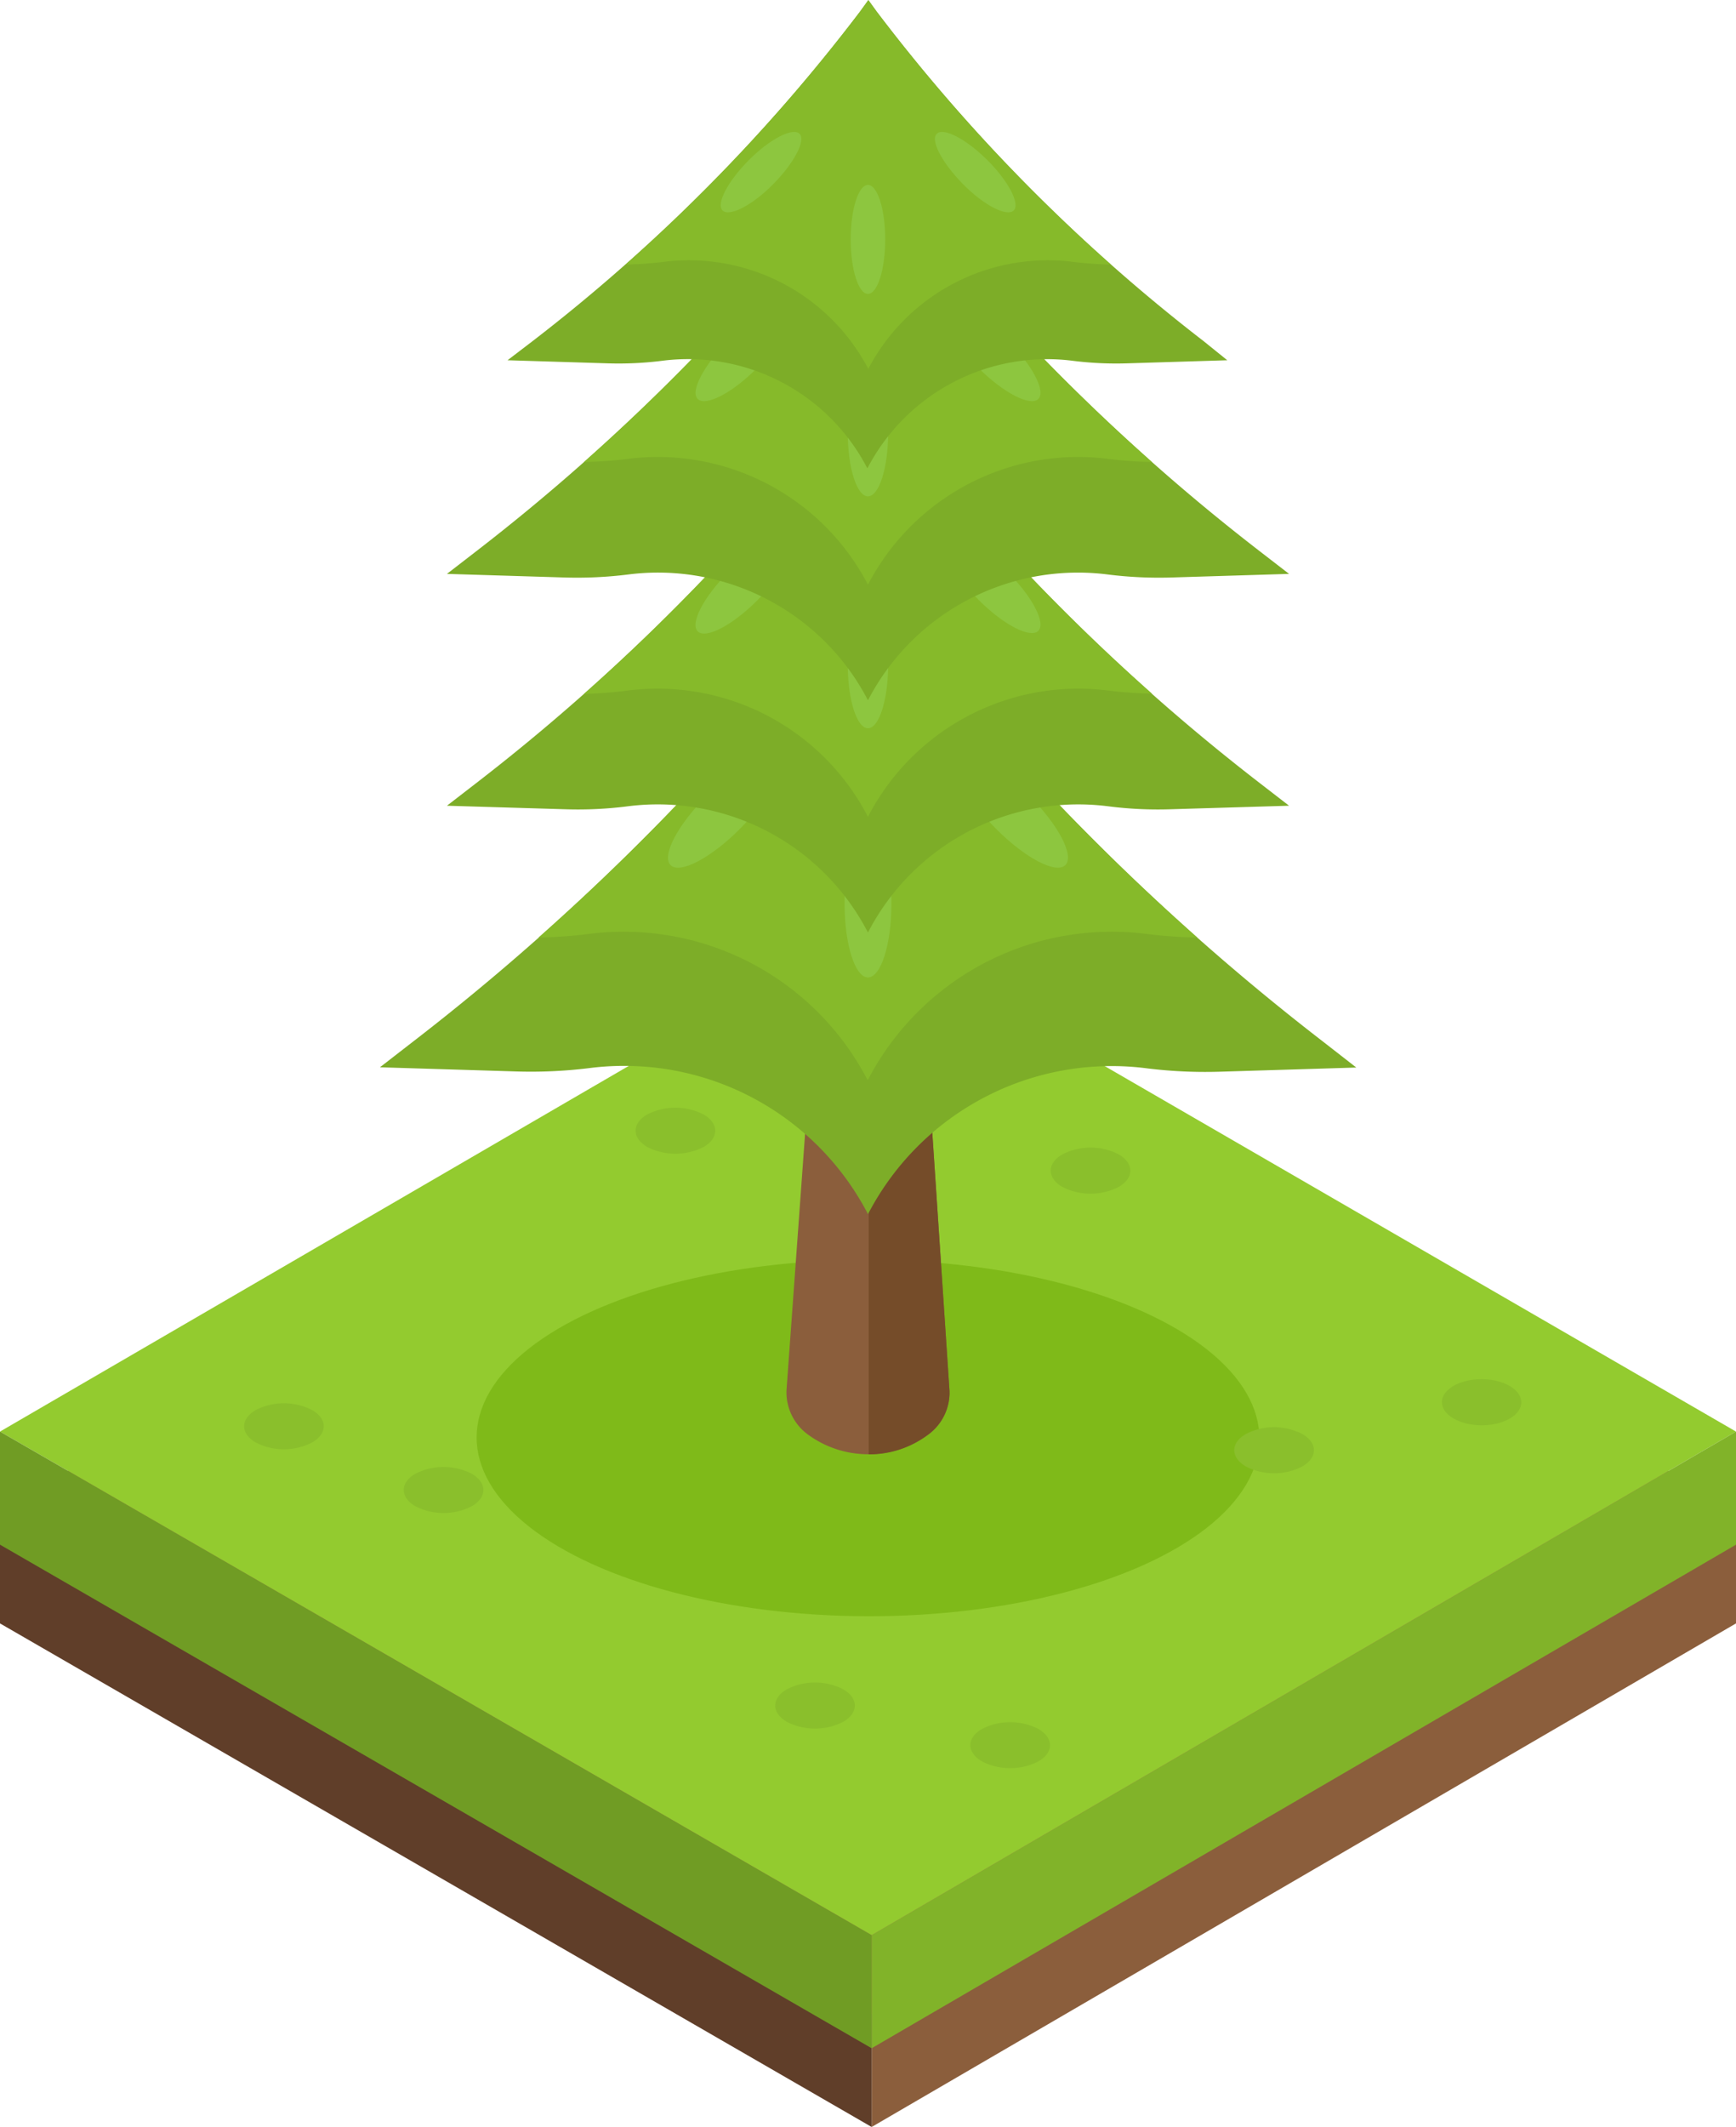 <svg xmlns="http://www.w3.org/2000/svg" viewBox="0 0 206.29 252.58"><defs><style>.cls-1{isolation:isolate;}.cls-2{fill:#a97c50;}.cls-3{fill:#8b5e3c;}.cls-4{fill:#603e29;}.cls-5{fill:#93cb2f;}.cls-6{fill:#81b329;}.cls-7{fill:#709c24;}.cls-8{fill:#7fba19;}.cls-9{fill:#8abf2c;}.cls-10{fill:#754c29;}.cls-11{fill:#7dad28;}.cls-12{fill:#86ba2a;}.cls-13{fill:#8dc63f;}</style></defs><title>Asset 3</title><g id="Layer_2" data-name="Layer 2"><g id="Objects"><g class="cls-1"><polygon class="cls-2" points="206.29 179.34 103.58 239.15 0 179.34 102.91 119.54 206.29 179.34"/><polygon class="cls-3" points="206.29 179.34 206.29 192.78 103.58 252.58 103.58 239.15 206.29 179.34"/><polygon class="cls-4" points="103.58 239.15 103.58 252.58 0 192.78 0 179.34 103.58 239.15"/></g><g class="cls-1"><polygon class="cls-5" points="206.29 170 103.58 229.8 0 170 102.91 110.19 206.29 170"/><polygon class="cls-6" points="206.29 170 206.29 183.43 103.58 243.23 103.58 229.8 206.29 170"/><polygon class="cls-7" points="103.58 229.8 103.58 243.23 0 183.43 0 170 103.58 229.8"/></g><ellipse class="cls-8" cx="103.14" cy="170.75" rx="21.16" ry="46.51" transform="translate(-67.8 273.58) rotate(-89.89)"/><path class="cls-9" d="M100.19,200.6c1.85,1.07,1.86,2.8,0,3.87a7.35,7.35,0,0,1-6.68,0c-1.85-1.07-1.86-2.8,0-3.87A7.35,7.35,0,0,1,100.19,200.6Z"/><ellipse class="cls-9" cx="176.08" cy="166.52" rx="2.74" ry="4.72" transform="translate(9.05 342.13) rotate(-89.84)"/><path class="cls-9" d="M154.74,170.28c1.86,1.07,1.86,2.8,0,3.87a7.35,7.35,0,0,1-6.68,0c-1.85-1.07-1.87-2.8,0-3.87A7.35,7.35,0,0,1,154.74,170.28Z"/><path class="cls-9" d="M37.08,167.44c1.85,1.06,1.86,2.8,0,3.86a7.35,7.35,0,0,1-6.68,0c-1.85-1.06-1.86-2.8,0-3.86A7.37,7.37,0,0,1,37.08,167.44Z"/><path class="cls-9" d="M56.05,175c1.85,1.07,1.86,2.81,0,3.87a7.35,7.35,0,0,1-6.68,0c-1.85-1.06-1.86-2.8,0-3.87A7.41,7.41,0,0,1,56.05,175Z"/><path class="cls-9" d="M83.6,132.34c1.85,1.06,1.86,2.8,0,3.87a7.41,7.41,0,0,1-6.68,0c-1.85-1.07-1.86-2.81,0-3.87A7.35,7.35,0,0,1,83.6,132.34Z"/><path class="cls-9" d="M132.93,137.08c1.85,1.07,1.86,2.8,0,3.87a7.35,7.35,0,0,1-6.68,0c-1.85-1.07-1.86-2.8,0-3.87A7.35,7.35,0,0,1,132.93,137.08Z"/><path class="cls-9" d="M123.38,205.31c1.85,1.06,1.86,2.8,0,3.86a7.35,7.35,0,0,1-6.68,0c-1.85-1.06-1.86-2.8,0-3.86A7.35,7.35,0,0,1,123.38,205.31Z"/><g class="cls-1"><path class="cls-3" d="M108.65,102.49l4.18,62.68a6.17,6.17,0,0,1-2.56,5.22,12.11,12.11,0,0,1-14.21,0,6.21,6.21,0,0,1-2.6-5.29L98,102.47Z"/></g><path class="cls-10" d="M112.83,165.17l-4.18-62.68h-5.42v70.21a11.45,11.45,0,0,0,7-2.3A6.17,6.17,0,0,0,112.83,165.17Z"/><path class="cls-11" d="M157.15,123.64a282.71,282.71,0,0,1-52.59-53l-1.42-1.87-1.41,1.87a283,283,0,0,1-52.58,53l-4,3.1,16.33.5a56.55,56.55,0,0,0,8.44-.39A32.64,32.64,0,0,1,103.05,144l.09.18.1-.18a32.63,32.63,0,0,1,33.16-17.12,56.55,56.55,0,0,0,8.44.39l16.33-.5Z"/><path class="cls-12" d="M103.14,128.23h0a32.66,32.66,0,0,1,33.08-17.33,55.38,55.38,0,0,0,6.05.43,282.51,282.51,0,0,1-37.72-40.71l-1.42-1.87-1.42,1.87A281.88,281.88,0,0,1,64,111.33a55.38,55.38,0,0,0,6-.43,32.66,32.66,0,0,1,33.08,17.33Z"/><path class="cls-13" d="M105.93,107.29c0,4.85-1.25,8.78-2.79,8.78s-2.78-3.93-2.78-8.78,1.25-8.78,2.78-8.78S105.93,102.44,105.93,107.29Z"/><path class="cls-13" d="M122.36,94.55c3.43,3.43,5.33,7.09,4.24,8.18s-4.74-.81-8.17-4.24-5.33-7.09-4.24-8.18S118.94,91.12,122.36,94.55Z"/><ellipse class="cls-13" cx="85.89" cy="96.52" rx="8.78" ry="2.78" transform="translate(-43.09 89.01) rotate(-45)"/><path class="cls-11" d="M149.71,93a243.55,243.55,0,0,1-45.34-45.72l-1.23-1.61-1.22,1.61A243.55,243.55,0,0,1,56.58,93l-3.47,2.68,14.08.42a46.57,46.57,0,0,0,7.47-.36,28.11,28.11,0,0,1,28.48,15h0a28.13,28.13,0,0,1,28.49-15,46.46,46.46,0,0,0,7.47.36l14.08-.42Z"/><path class="cls-12" d="M103.14,97h0A28.14,28.14,0,0,1,131.67,82a50.48,50.48,0,0,0,5.22.37,243.64,243.64,0,0,1-32.52-35.11l-1.23-1.61-1.22,1.61A243.64,243.64,0,0,1,69.4,82.4,50.48,50.48,0,0,0,74.62,82,28.14,28.14,0,0,1,103.14,97Z"/><ellipse class="cls-13" cx="103.14" cy="78.91" rx="2.4" ry="7.57"/><path class="cls-13" d="M119.72,67.93c3,2.95,4.59,6.11,3.65,7s-4.09-.7-7.05-3.66-4.59-6.11-3.65-7S116.76,65,119.72,67.93Z"/><ellipse class="cls-13" cx="88.27" cy="69.62" rx="7.57" ry="2.4" transform="translate(-23.38 82.81) rotate(-45)"/><path class="cls-11" d="M149.71,65.47a243.5,243.5,0,0,1-45.34-45.71l-1.23-1.62-1.22,1.62A243.8,243.8,0,0,1,56.58,65.47l-3.47,2.68,14.08.43a49,49,0,0,0,7.47-.36,28.1,28.1,0,0,1,28.48,14.94h0a28.12,28.12,0,0,1,28.49-14.94,48.88,48.88,0,0,0,7.47.36l14.08-.43Z"/><path class="cls-12" d="M103.14,69.43h0a28.16,28.16,0,0,1,28.52-14.94,47.84,47.84,0,0,0,5.22.37,243.56,243.56,0,0,1-32.52-35.1l-1.23-1.62-1.22,1.62A243.56,243.56,0,0,1,69.4,54.86a47.84,47.84,0,0,0,5.22-.37,28.16,28.16,0,0,1,28.52,14.94Z"/><ellipse class="cls-13" cx="103.14" cy="51.37" rx="2.4" ry="7.57"/><path class="cls-13" d="M119.72,40.39c3,3,4.59,6.11,3.65,7s-4.09-.7-7.05-3.65-4.59-6.12-3.65-7S116.76,37.43,119.72,40.39Z"/><path class="cls-13" d="M86.57,40.39c-2.95,3-4.59,6.11-3.65,7s4.09-.7,7-3.65,4.59-6.12,3.65-7S89.53,37.43,86.57,40.39Z"/><path class="cls-11" d="M143,40.49A208.51,208.51,0,0,1,104.19,1.38l-1-1.38-1,1.38A208.81,208.81,0,0,1,63.31,40.49l-3,2.29,12,.37a41.34,41.34,0,0,0,6.4-.31,24,24,0,0,1,24.36,12.78h0a24.07,24.07,0,0,1,24.37-12.78,41.34,41.34,0,0,0,6.4.31l12-.37Z"/><path class="cls-12" d="M103.14,43.88h0a24.08,24.08,0,0,1,24.4-12.78,41.59,41.59,0,0,0,4.46.31,207.77,207.77,0,0,1-27.82-30l-1-1.38-1,1.38a208.9,208.9,0,0,1-27.82,30,41.59,41.59,0,0,0,4.46-.31,24.08,24.08,0,0,1,24.4,12.78Z"/><ellipse class="cls-13" cx="103.14" cy="28.43" rx="2.05" ry="6.47"/><path class="cls-13" d="M117.32,19c2.53,2.53,3.93,5.23,3.13,6s-3.5-.59-6-3.12-3.93-5.23-3.13-6S114.79,16.5,117.32,19Z"/><path class="cls-13" d="M89,19c-2.53,2.53-3.93,5.23-3.13,6s3.5-.59,6-3.12,3.93-5.23,3.13-6S91.49,16.5,89,19Z"/></g></g></svg>